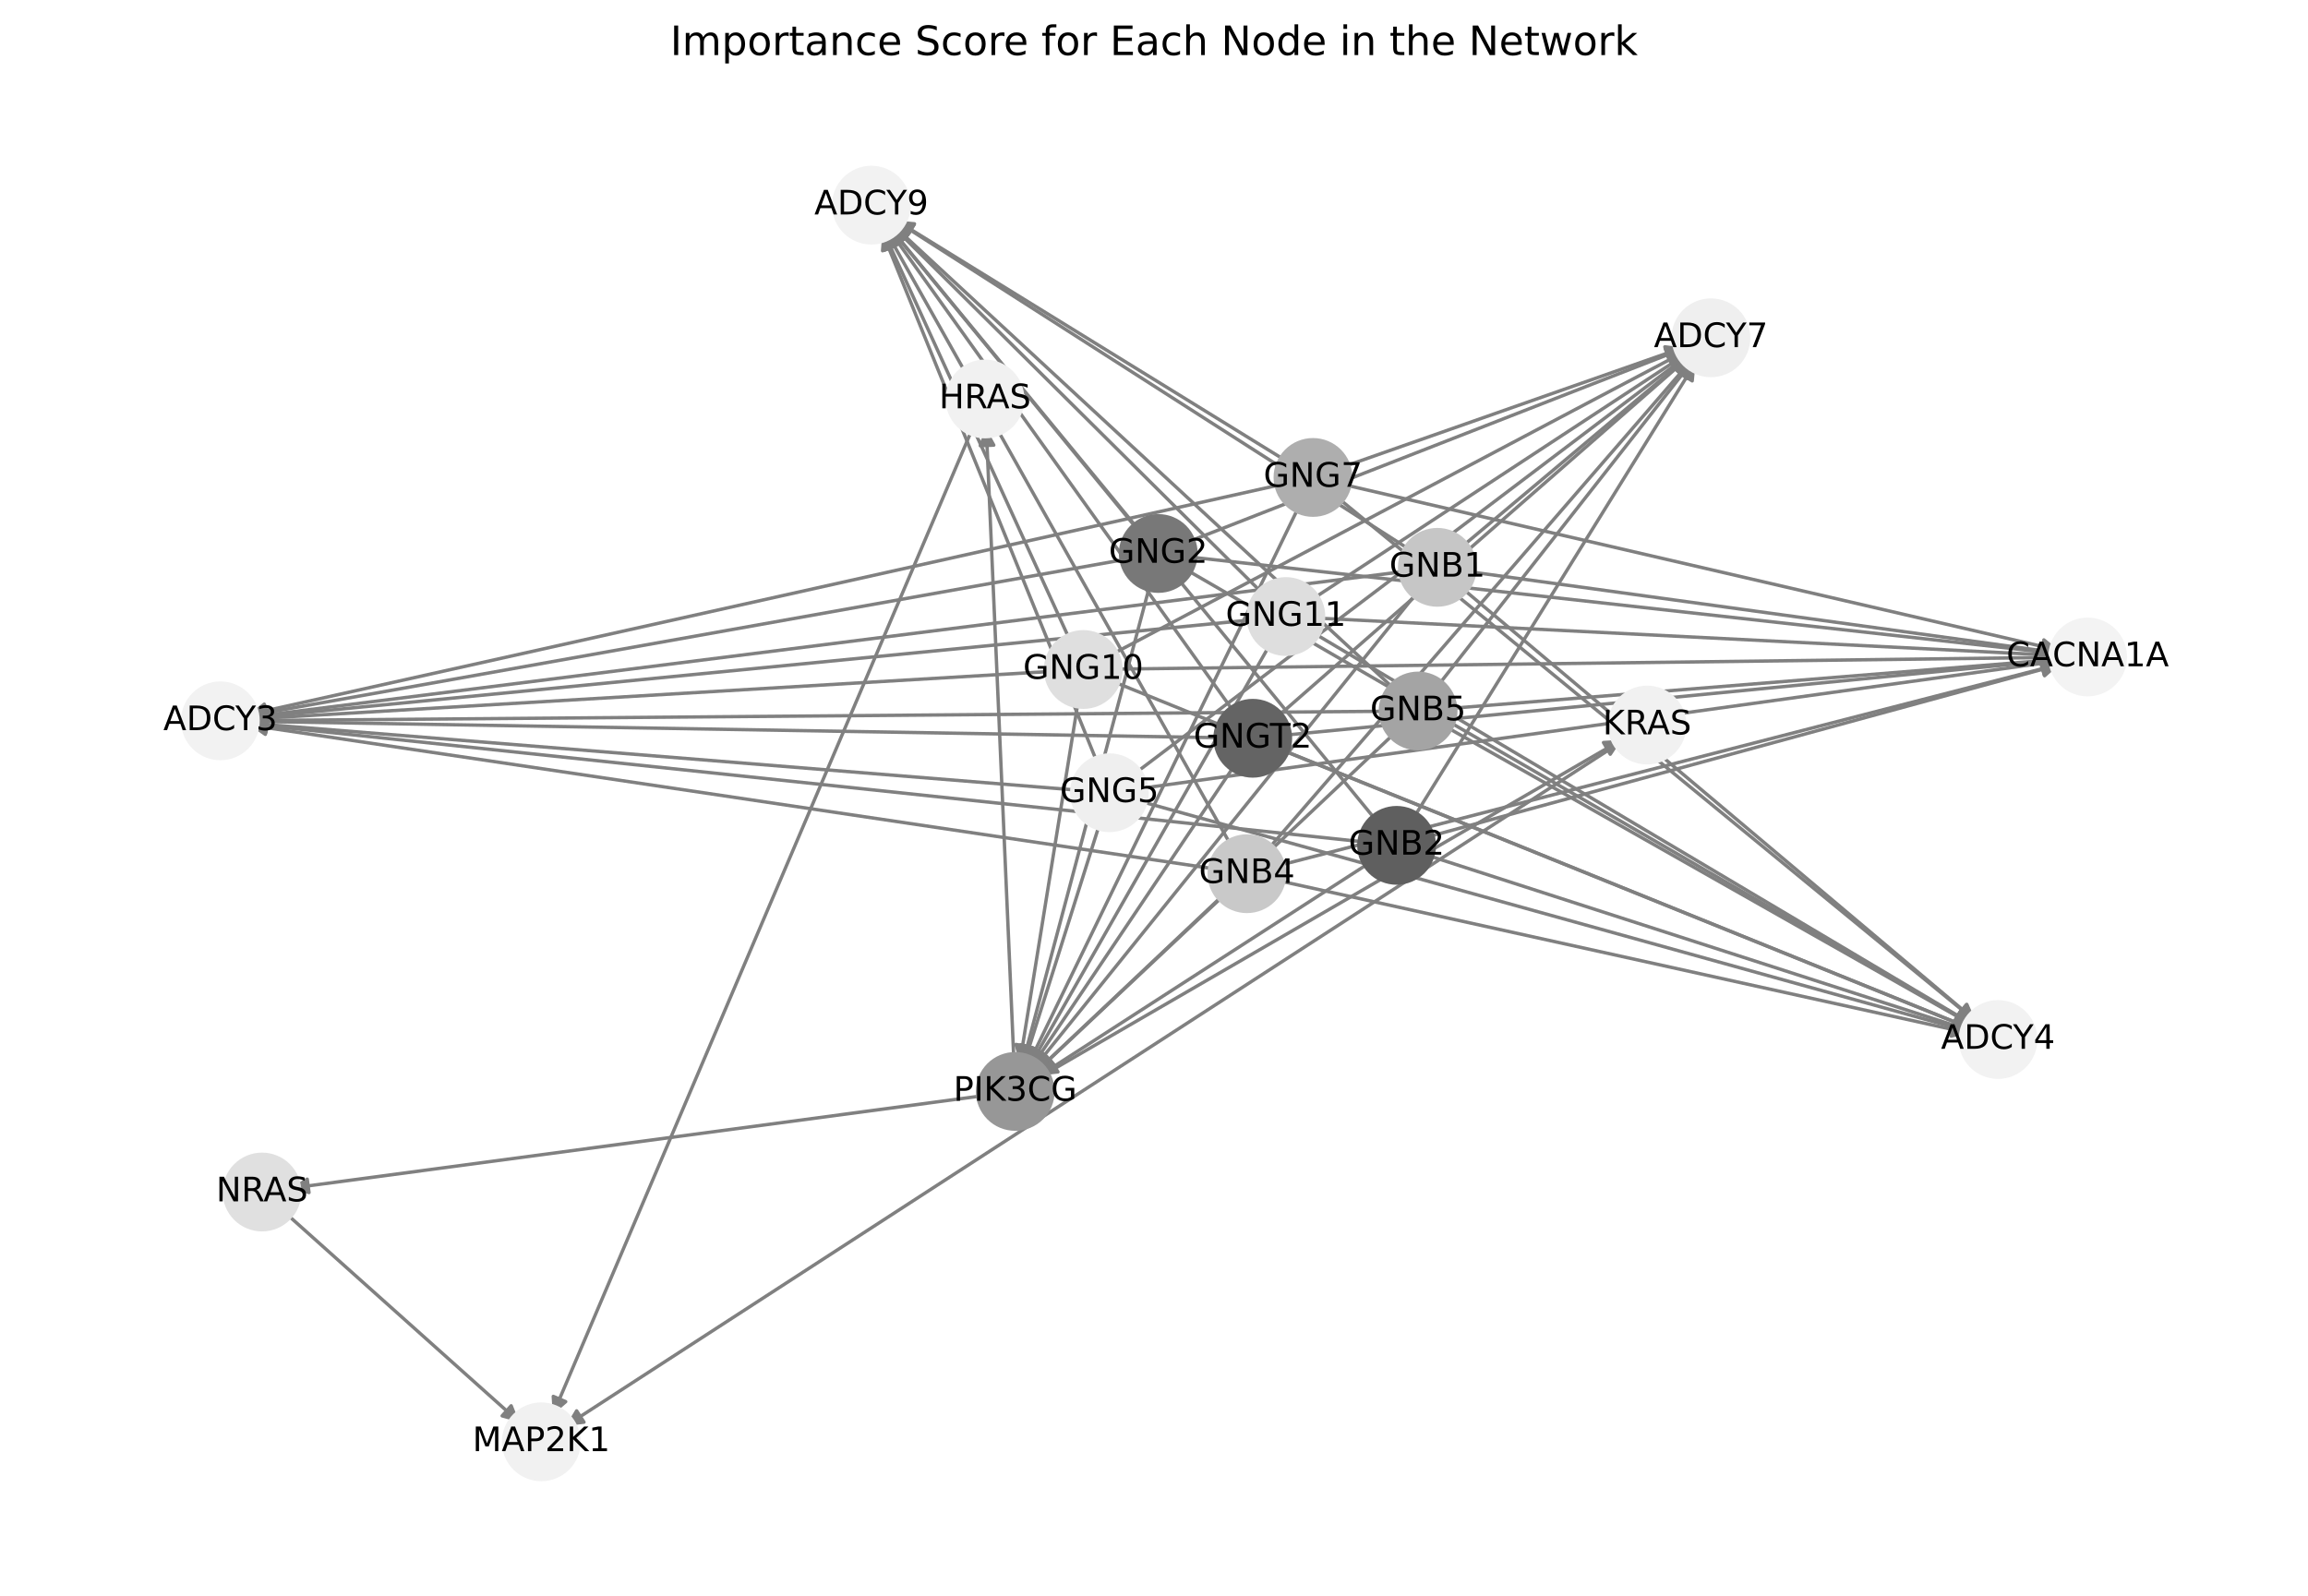 <?xml version="1.0" encoding="utf-8" standalone="no"?>
<!DOCTYPE svg PUBLIC "-//W3C//DTD SVG 1.1//EN"
  "http://www.w3.org/Graphics/SVG/1.1/DTD/svg11.dtd">
<!-- Created with matplotlib (https://matplotlib.org/) -->
<svg height="473.038pt" version="1.1" viewBox="0 0 684 473.038" width="684pt" xmlns="http://www.w3.org/2000/svg" xmlns:xlink="http://www.w3.org/1999/xlink">
 <defs>
  <style type="text/css">*{stroke-linecap:butt;stroke-linejoin:round;}</style>
 </defs>
 <g id="figure_1">
  <g id="patch_1">
   <path d="M 0 473.038 
L 684 473.038 
L 684 0 
L 0 0 
z
" style="fill:#ffffff;"/>
  </g>
  <g id="axes_1">
   <g id="patch_2">
    <path clip-path="url(#p0d38c67cdf)" d="M 417.374 169.24 
Q 245.637 190.905 75.008 212.43 
" style="fill:none;stroke:#808080;stroke-linecap:round;"/>
    <path clip-path="url(#p0d38c67cdf)" d="M 79.227 213.913 
L 75.008 212.43 
L 78.726 209.945 
L 79.227 213.913 
z
" style="fill:#808080;stroke:#808080;stroke-linecap:round;"/>
   </g>
   <g id="patch_3">
    <path clip-path="url(#p0d38c67cdf)" d="M 432.593 173.736 
Q 509.051 238.134 584.653 301.812 
" style="fill:none;stroke:#808080;stroke-linecap:round;"/>
    <path clip-path="url(#p0d38c67cdf)" d="M 582.882 297.706 
L 584.653 301.812 
L 580.305 300.765 
L 582.882 297.706 
z
" style="fill:#808080;stroke:#808080;stroke-linecap:round;"/>
   </g>
   <g id="patch_4">
    <path clip-path="url(#p0d38c67cdf)" d="M 432.602 162.59 
Q 466.512 134.139 499.565 106.407 
" style="fill:none;stroke:#808080;stroke-linecap:round;"/>
    <path clip-path="url(#p0d38c67cdf)" d="M 495.216 107.446 
L 499.565 106.407 
L 497.787 110.51 
L 495.216 107.446 
z
" style="fill:#808080;stroke:#808080;stroke-linecap:round;"/>
   </g>
   <g id="patch_5">
    <path clip-path="url(#p0d38c67cdf)" d="M 418.671 163.486 
Q 342.104 114.479 266.478 66.076 
" style="fill:none;stroke:#808080;stroke-linecap:round;"/>
    <path clip-path="url(#p0d38c67cdf)" d="M 268.768 69.916 
L 266.478 66.076 
L 270.925 66.547 
L 268.768 69.916 
z
" style="fill:#808080;stroke:#808080;stroke-linecap:round;"/>
   </g>
   <g id="patch_6">
    <path clip-path="url(#p0d38c67cdf)" d="M 434.546 169.338 
Q 522.331 181.441 609.008 193.392 
" style="fill:none;stroke:#808080;stroke-linecap:round;"/>
    <path clip-path="url(#p0d38c67cdf)" d="M 605.319 190.864 
L 609.008 193.392 
L 604.772 194.827 
L 605.319 190.864 
z
" style="fill:#808080;stroke:#808080;stroke-linecap:round;"/>
   </g>
   <g id="patch_7">
    <path clip-path="url(#p0d38c67cdf)" d="M 420.537 174.899 
Q 363.422 245.826 307.007 315.881 
" style="fill:none;stroke:#808080;stroke-linecap:round;"/>
    <path clip-path="url(#p0d38c67cdf)" d="M 311.074 314.02 
L 307.007 315.881 
L 307.958 311.512 
L 311.074 314.02 
z
" style="fill:#808080;stroke:#808080;stroke-linecap:round;"/>
   </g>
   <g id="patch_8">
    <path clip-path="url(#p0d38c67cdf)" d="M 405.283 249.651 
Q 239.602 232.108 75.032 214.683 
" style="fill:none;stroke:#808080;stroke-linecap:round;"/>
    <path clip-path="url(#p0d38c67cdf)" d="M 78.799 217.093 
L 75.032 214.683 
L 79.22 213.116 
L 78.799 217.093 
z
" style="fill:#808080;stroke:#808080;stroke-linecap:round;"/>
   </g>
   <g id="patch_9">
    <path clip-path="url(#p0d38c67cdf)" d="M 422.141 253.225 
Q 503.016 279.338 582.827 305.108 
" style="fill:none;stroke:#808080;stroke-linecap:round;"/>
    <path clip-path="url(#p0d38c67cdf)" d="M 579.635 301.975 
L 582.827 305.108 
L 578.406 305.782 
L 579.635 301.975 
z
" style="fill:#808080;stroke:#808080;stroke-linecap:round;"/>
   </g>
   <g id="patch_10">
    <path clip-path="url(#p0d38c67cdf)" d="M 418.456 243.201 
Q 460.475 175.345 501.906 108.438 
" style="fill:none;stroke:#808080;stroke-linecap:round;"/>
    <path clip-path="url(#p0d38c67cdf)" d="M 498.099 110.786 
L 501.906 108.438 
L 501.5 112.892 
L 498.099 110.786 
z
" style="fill:#808080;stroke:#808080;stroke-linecap:round;"/>
   </g>
   <g id="patch_11">
    <path clip-path="url(#p0d38c67cdf)" d="M 408.404 243.866 
Q 336.07 155.683 264.445 68.365 
" style="fill:none;stroke:#808080;stroke-linecap:round;"/>
    <path clip-path="url(#p0d38c67cdf)" d="M 265.435 72.726 
L 264.445 68.365 
L 268.528 70.19 
L 265.435 72.726 
z
" style="fill:#808080;stroke:#808080;stroke-linecap:round;"/>
   </g>
   <g id="patch_12">
    <path clip-path="url(#p0d38c67cdf)" d="M 422.251 248.286 
Q 516.295 222.645 609.262 197.299 
" style="fill:none;stroke:#808080;stroke-linecap:round;"/>
    <path clip-path="url(#p0d38c67cdf)" d="M 604.876 196.421 
L 609.262 197.299 
L 605.928 200.28 
L 604.876 196.421 
z
" style="fill:#808080;stroke:#808080;stroke-linecap:round;"/>
   </g>
   <g id="patch_13">
    <path clip-path="url(#p0d38c67cdf)" d="M 406.623 255.257 
Q 357.387 287.029 309.091 318.196 
" style="fill:none;stroke:#808080;stroke-linecap:round;"/>
    <path clip-path="url(#p0d38c67cdf)" d="M 313.536 317.707 
L 309.091 318.196 
L 311.367 314.346 
L 313.536 317.707 
z
" style="fill:#808080;stroke:#808080;stroke-linecap:round;"/>
   </g>
   <g id="patch_14">
    <path clip-path="url(#p0d38c67cdf)" d="M 360.97 257.689 
Q 217.422 236.309 74.979 215.094 
" style="fill:none;stroke:#808080;stroke-linecap:round;"/>
    <path clip-path="url(#p0d38c67cdf)" d="M 78.641 217.662 
L 74.979 215.094 
L 79.23 213.705 
L 78.641 217.662 
z
" style="fill:#808080;stroke:#808080;stroke-linecap:round;"/>
   </g>
   <g id="patch_15">
    <path clip-path="url(#p0d38c67cdf)" d="M 377.989 260.831 
Q 480.831 283.538 582.581 306.003 
" style="fill:none;stroke:#808080;stroke-linecap:round;"/>
    <path clip-path="url(#p0d38c67cdf)" d="M 579.106 303.188 
L 582.581 306.003 
L 578.243 307.094 
L 579.106 303.188 
z
" style="fill:#808080;stroke:#808080;stroke-linecap:round;"/>
   </g>
   <g id="patch_16">
    <path clip-path="url(#p0d38c67cdf)" d="M 375.202 252.418 
Q 438.295 179.544 500.655 107.515 
" style="fill:none;stroke:#808080;stroke-linecap:round;"/>
    <path clip-path="url(#p0d38c67cdf)" d="M 496.525 109.23 
L 500.655 107.515 
L 499.549 111.848 
L 496.525 109.23 
z
" style="fill:#808080;stroke:#808080;stroke-linecap:round;"/>
   </g>
   <g id="patch_17">
    <path clip-path="url(#p0d38c67cdf)" d="M 365.294 251.414 
Q 313.89 159.887 263.033 69.333 
" style="fill:none;stroke:#808080;stroke-linecap:round;"/>
    <path clip-path="url(#p0d38c67cdf)" d="M 263.248 73.8 
L 263.033 69.333 
L 266.736 71.842 
L 263.248 73.8 
z
" style="fill:#808080;stroke:#808080;stroke-linecap:round;"/>
   </g>
   <g id="patch_18">
    <path clip-path="url(#p0d38c67cdf)" d="M 377.918 256.803 
Q 494.112 226.846 609.224 197.169 
" style="fill:none;stroke:#808080;stroke-linecap:round;"/>
    <path clip-path="url(#p0d38c67cdf)" d="M 604.851 196.231 
L 609.224 197.169 
L 605.85 200.104 
L 604.851 196.231 
z
" style="fill:#808080;stroke:#808080;stroke-linecap:round;"/>
   </g>
   <g id="patch_19">
    <path clip-path="url(#p0d38c67cdf)" d="M 363.226 264.894 
Q 335.206 291.23 308 316.8 
" style="fill:none;stroke:#808080;stroke-linecap:round;"/>
    <path clip-path="url(#p0d38c67cdf)" d="M 312.285 315.518 
L 308 316.8 
L 309.545 312.603 
L 312.285 315.518 
z
" style="fill:#808080;stroke:#808080;stroke-linecap:round;"/>
   </g>
   <g id="patch_20">
    <path clip-path="url(#p0d38c67cdf)" d="M 411.609 210.811 
Q 242.787 212.197 75.082 213.573 
" style="fill:none;stroke:#808080;stroke-linecap:round;"/>
    <path clip-path="url(#p0d38c67cdf)" d="M 79.098 215.54 
L 75.082 213.573 
L 79.065 211.54 
L 79.098 215.54 
z
" style="fill:#808080;stroke:#808080;stroke-linecap:round;"/>
   </g>
   <g id="patch_21">
    <path clip-path="url(#p0d38c67cdf)" d="M 427.801 215.008 
Q 506.199 259.426 583.624 303.292 
" style="fill:none;stroke:#808080;stroke-linecap:round;"/>
    <path clip-path="url(#p0d38c67cdf)" d="M 581.13 299.58 
L 583.624 303.292 
L 579.158 303.06 
L 581.13 299.58 
z
" style="fill:#808080;stroke:#808080;stroke-linecap:round;"/>
   </g>
   <g id="patch_22">
    <path clip-path="url(#p0d38c67cdf)" d="M 425.614 203.924 
Q 463.661 155.431 501.018 107.817 
" style="fill:none;stroke:#808080;stroke-linecap:round;"/>
    <path clip-path="url(#p0d38c67cdf)" d="M 496.975 109.73 
L 501.018 107.817 
L 500.122 112.199 
L 496.975 109.73 
z
" style="fill:#808080;stroke:#808080;stroke-linecap:round;"/>
   </g>
   <g id="patch_23">
    <path clip-path="url(#p0d38c67cdf)" d="M 413.911 204.858 
Q 339.254 135.771 265.418 67.445 
" style="fill:none;stroke:#808080;stroke-linecap:round;"/>
    <path clip-path="url(#p0d38c67cdf)" d="M 266.995 71.629 
L 265.418 67.445 
L 269.712 68.693 
L 266.995 71.629 
z
" style="fill:#808080;stroke:#808080;stroke-linecap:round;"/>
   </g>
   <g id="patch_24">
    <path clip-path="url(#p0d38c67cdf)" d="M 428.899 210.043 
Q 519.48 202.733 608.947 195.514 
" style="fill:none;stroke:#808080;stroke-linecap:round;"/>
    <path clip-path="url(#p0d38c67cdf)" d="M 604.799 193.842 
L 608.947 195.514 
L 605.121 197.829 
L 604.799 193.842 
z
" style="fill:#808080;stroke:#808080;stroke-linecap:round;"/>
   </g>
   <g id="patch_25">
    <path clip-path="url(#p0d38c67cdf)" d="M 413.969 216.688 
Q 360.571 267.118 307.985 316.781 
" style="fill:none;stroke:#808080;stroke-linecap:round;"/>
    <path clip-path="url(#p0d38c67cdf)" d="M 312.267 315.489 
L 307.985 316.781 
L 309.52 312.581 
L 312.267 315.489 
z
" style="fill:#808080;stroke:#808080;stroke-linecap:round;"/>
   </g>
   <g id="patch_26">
    <path clip-path="url(#p0d38c67cdf)" d="M 334.733 165.575 
Q 204.281 188.854 74.929 211.936 
" style="fill:none;stroke:#808080;stroke-linecap:round;"/>
    <path clip-path="url(#p0d38c67cdf)" d="M 79.218 213.203 
L 74.929 211.936 
L 78.515 209.265 
L 79.218 213.203 
z
" style="fill:#808080;stroke:#808080;stroke-linecap:round;"/>
   </g>
   <g id="patch_27">
    <path clip-path="url(#p0d38c67cdf)" d="M 350.755 168.39 
Q 467.696 236.081 583.669 303.213 
" style="fill:none;stroke:#808080;stroke-linecap:round;"/>
    <path clip-path="url(#p0d38c67cdf)" d="M 581.209 299.478 
L 583.669 303.213 
L 579.205 302.94 
L 581.209 299.478 
z
" style="fill:#808080;stroke:#808080;stroke-linecap:round;"/>
   </g>
   <g id="patch_28">
    <path clip-path="url(#p0d38c67cdf)" d="M 351.328 160.905 
Q 425.157 132.089 497.945 103.679 
" style="fill:none;stroke:#808080;stroke-linecap:round;"/>
    <path clip-path="url(#p0d38c67cdf)" d="M 493.492 103.27 
L 497.945 103.679 
L 494.946 106.996 
L 493.492 103.27 
z
" style="fill:#808080;stroke:#808080;stroke-linecap:round;"/>
   </g>
   <g id="patch_29">
    <path clip-path="url(#p0d38c67cdf)" d="M 337.76 157.37 
Q 300.755 112.431 264.46 68.355 
" style="fill:none;stroke:#808080;stroke-linecap:round;"/>
    <path clip-path="url(#p0d38c67cdf)" d="M 265.459 72.714 
L 264.46 68.355 
L 268.547 70.172 
L 265.459 72.714 
z
" style="fill:#808080;stroke:#808080;stroke-linecap:round;"/>
   </g>
   <g id="patch_30">
    <path clip-path="url(#p0d38c67cdf)" d="M 351.866 165.011 
Q 480.978 179.39 608.98 193.645 
" style="fill:none;stroke:#808080;stroke-linecap:round;"/>
    <path clip-path="url(#p0d38c67cdf)" d="M 605.226 191.215 
L 608.98 193.645 
L 604.783 195.19 
L 605.226 191.215 
z
" style="fill:#808080;stroke:#808080;stroke-linecap:round;"/>
   </g>
   <g id="patch_31">
    <path clip-path="url(#p0d38c67cdf)" d="M 341.037 172.424 
Q 322.068 243.777 303.386 314.05 
" style="fill:none;stroke:#808080;stroke-linecap:round;"/>
    <path clip-path="url(#p0d38c67cdf)" d="M 306.346 310.698 
L 303.386 314.05 
L 302.481 309.67 
L 306.346 310.698 
z
" style="fill:#808080;stroke:#808080;stroke-linecap:round;"/>
   </g>
   <g id="patch_32">
    <path clip-path="url(#p0d38c67cdf)" d="M 320.159 234.27 
Q 197.047 224.311 75.049 214.442 
" style="fill:none;stroke:#808080;stroke-linecap:round;"/>
    <path clip-path="url(#p0d38c67cdf)" d="M 78.875 216.758 
L 75.049 214.442 
L 79.198 212.771 
L 78.875 216.758 
z
" style="fill:#808080;stroke:#808080;stroke-linecap:round;"/>
   </g>
   <g id="patch_33">
    <path clip-path="url(#p0d38c67cdf)" d="M 337.136 237.286 
Q 460.461 271.54 582.709 305.495 
" style="fill:none;stroke:#808080;stroke-linecap:round;"/>
    <path clip-path="url(#p0d38c67cdf)" d="M 579.39 302.497 
L 582.709 305.495 
L 578.319 306.351 
L 579.39 302.497 
z
" style="fill:#808080;stroke:#808080;stroke-linecap:round;"/>
   </g>
   <g id="patch_34">
    <path clip-path="url(#p0d38c67cdf)" d="M 335.697 229.744 
Q 417.923 167.546 499.257 106.022 
" style="fill:none;stroke:#808080;stroke-linecap:round;"/>
    <path clip-path="url(#p0d38c67cdf)" d="M 494.86 106.84 
L 499.257 106.022 
L 497.273 110.03 
L 494.86 106.84 
z
" style="fill:#808080;stroke:#808080;stroke-linecap:round;"/>
   </g>
   <g id="patch_35">
    <path clip-path="url(#p0d38c67cdf)" d="M 325.538 226.94 
Q 293.517 147.887 261.915 69.87 
" style="fill:none;stroke:#808080;stroke-linecap:round;"/>
    <path clip-path="url(#p0d38c67cdf)" d="M 261.563 74.328 
L 261.915 69.87 
L 265.271 72.827 
L 261.563 74.328 
z
" style="fill:#808080;stroke:#808080;stroke-linecap:round;"/>
   </g>
   <g id="patch_36">
    <path clip-path="url(#p0d38c67cdf)" d="M 337.368 233.778 
Q 473.74 214.848 609.006 196.072 
" style="fill:none;stroke:#808080;stroke-linecap:round;"/>
    <path clip-path="url(#p0d38c67cdf)" d="M 604.769 194.641 
L 609.006 196.072 
L 605.319 198.603 
L 604.769 194.641 
z
" style="fill:#808080;stroke:#808080;stroke-linecap:round;"/>
   </g>
   <g id="patch_37">
    <path clip-path="url(#p0d38c67cdf)" d="M 326.186 243.227 
Q 314.832 279.234 303.814 314.174 
" style="fill:none;stroke:#808080;stroke-linecap:round;"/>
    <path clip-path="url(#p0d38c67cdf)" d="M 306.924 310.96 
L 303.814 314.174 
L 303.11 309.757 
L 306.924 310.96 
z
" style="fill:#808080;stroke:#808080;stroke-linecap:round;"/>
   </g>
   <g id="patch_38">
    <path clip-path="url(#p0d38c67cdf)" d="M 380.666 143.398 
Q 227.213 177.584 74.852 211.527 
" style="fill:none;stroke:#808080;stroke-linecap:round;"/>
    <path clip-path="url(#p0d38c67cdf)" d="M 79.191 212.609 
L 74.852 211.527 
L 78.321 208.705 
L 79.191 212.609 
z
" style="fill:#808080;stroke:#808080;stroke-linecap:round;"/>
   </g>
   <g id="patch_39">
    <path clip-path="url(#p0d38c67cdf)" d="M 395.812 147.008 
Q 490.624 224.813 584.573 301.908 
" style="fill:none;stroke:#808080;stroke-linecap:round;"/>
    <path clip-path="url(#p0d38c67cdf)" d="M 582.749 297.825 
L 584.573 301.908 
L 580.212 300.917 
L 582.749 297.825 
z
" style="fill:#808080;stroke:#808080;stroke-linecap:round;"/>
   </g>
   <g id="patch_40">
    <path clip-path="url(#p0d38c67cdf)" d="M 397.291 138.646 
Q 448.088 120.819 497.829 103.361 
" style="fill:none;stroke:#808080;stroke-linecap:round;"/>
    <path clip-path="url(#p0d38c67cdf)" d="M 493.393 102.799 
L 497.829 103.361 
L 494.717 106.573 
L 493.393 102.799 
z
" style="fill:#808080;stroke:#808080;stroke-linecap:round;"/>
   </g>
   <g id="patch_41">
    <path clip-path="url(#p0d38c67cdf)" d="M 381.749 136.97 
Q 323.68 101.16 266.564 65.936 
" style="fill:none;stroke:#808080;stroke-linecap:round;"/>
    <path clip-path="url(#p0d38c67cdf)" d="M 268.918 69.738 
L 266.564 65.936 
L 271.018 66.334 
L 268.918 69.738 
z
" style="fill:#808080;stroke:#808080;stroke-linecap:round;"/>
   </g>
   <g id="patch_42">
    <path clip-path="url(#p0d38c67cdf)" d="M 397.556 143.471 
Q 503.906 168.121 609.166 192.519 
" style="fill:none;stroke:#808080;stroke-linecap:round;"/>
    <path clip-path="url(#p0d38c67cdf)" d="M 605.721 189.667 
L 609.166 192.519 
L 604.818 193.564 
L 605.721 189.667 
z
" style="fill:#808080;stroke:#808080;stroke-linecap:round;"/>
   </g>
   <g id="patch_43">
    <path clip-path="url(#p0d38c67cdf)" d="M 385.338 149.309 
Q 344.995 232.508 305.139 314.702 
" style="fill:none;stroke:#808080;stroke-linecap:round;"/>
    <path clip-path="url(#p0d38c67cdf)" d="M 308.684 311.975 
L 305.139 314.702 
L 305.085 310.23 
L 308.684 311.975 
z
" style="fill:#808080;stroke:#808080;stroke-linecap:round;"/>
   </g>
   <g id="patch_44">
    <path clip-path="url(#p0d38c67cdf)" d="M 312.399 198.956 
Q 193.175 206.048 75.067 213.073 
" style="fill:none;stroke:#808080;stroke-linecap:round;"/>
    <path clip-path="url(#p0d38c67cdf)" d="M 79.179 214.832 
L 75.067 213.073 
L 78.941 210.839 
L 79.179 214.832 
z
" style="fill:#808080;stroke:#808080;stroke-linecap:round;"/>
   </g>
   <g id="patch_45">
    <path clip-path="url(#p0d38c67cdf)" d="M 329.072 201.69 
Q 456.586 253.276 583.064 304.443 
" style="fill:none;stroke:#808080;stroke-linecap:round;"/>
    <path clip-path="url(#p0d38c67cdf)" d="M 580.106 301.089 
L 583.064 304.443 
L 578.606 304.797 
L 580.106 301.089 
z
" style="fill:#808080;stroke:#808080;stroke-linecap:round;"/>
   </g>
   <g id="patch_46">
    <path clip-path="url(#p0d38c67cdf)" d="M 328.698 194.396 
Q 414.048 149.283 498.41 104.693 
" style="fill:none;stroke:#808080;stroke-linecap:round;"/>
    <path clip-path="url(#p0d38c67cdf)" d="M 493.939 104.794 
L 498.41 104.693 
L 495.808 108.33 
L 493.939 104.794 
z
" style="fill:#808080;stroke:#808080;stroke-linecap:round;"/>
   </g>
   <g id="patch_47">
    <path clip-path="url(#p0d38c67cdf)" d="M 317.449 190.566 
Q 289.643 129.624 262.301 69.699 
" style="fill:none;stroke:#808080;stroke-linecap:round;"/>
    <path clip-path="url(#p0d38c67cdf)" d="M 262.142 74.168 
L 262.301 69.699 
L 265.781 72.508 
L 262.142 74.168 
z
" style="fill:#808080;stroke:#808080;stroke-linecap:round;"/>
   </g>
   <g id="patch_48">
    <path clip-path="url(#p0d38c67cdf)" d="M 329.704 198.334 
Q 469.871 196.584 608.92 194.849 
" style="fill:none;stroke:#808080;stroke-linecap:round;"/>
    <path clip-path="url(#p0d38c67cdf)" d="M 604.895 192.899 
L 608.92 194.849 
L 604.945 196.899 
L 604.895 192.899 
z
" style="fill:#808080;stroke:#808080;stroke-linecap:round;"/>
   </g>
   <g id="patch_49">
    <path clip-path="url(#p0d38c67cdf)" d="M 319.664 206.995 
Q 310.958 260.971 302.431 313.843 
" style="fill:none;stroke:#808080;stroke-linecap:round;"/>
    <path clip-path="url(#p0d38c67cdf)" d="M 305.042 310.213 
L 302.431 313.843 
L 301.093 309.576 
L 305.042 310.213 
z
" style="fill:#808080;stroke:#808080;stroke-linecap:round;"/>
   </g>
   <g id="patch_50">
    <path clip-path="url(#p0d38c67cdf)" d="M 372.46 183.584 
Q 223.192 198.197 75.038 212.701 
" style="fill:none;stroke:#808080;stroke-linecap:round;"/>
    <path clip-path="url(#p0d38c67cdf)" d="M 79.213 214.302 
L 75.038 212.701 
L 78.824 210.321 
L 79.213 214.302 
z
" style="fill:#808080;stroke:#808080;stroke-linecap:round;"/>
   </g>
   <g id="patch_51">
    <path clip-path="url(#p0d38c67cdf)" d="M 388.528 187.165 
Q 486.607 245.427 583.724 303.117 
" style="fill:none;stroke:#808080;stroke-linecap:round;"/>
    <path clip-path="url(#p0d38c67cdf)" d="M 581.306 299.355 
L 583.724 303.117 
L 579.264 302.794 
L 581.306 299.355 
z
" style="fill:#808080;stroke:#808080;stroke-linecap:round;"/>
   </g>
   <g id="patch_52">
    <path clip-path="url(#p0d38c67cdf)" d="M 388.319 177.993 
Q 444.065 141.434 498.876 105.487 
" style="fill:none;stroke:#808080;stroke-linecap:round;"/>
    <path clip-path="url(#p0d38c67cdf)" d="M 494.434 106.009 
L 498.876 105.487 
L 496.628 109.353 
L 494.434 106.009 
z
" style="fill:#808080;stroke:#808080;stroke-linecap:round;"/>
   </g>
   <g id="patch_53">
    <path clip-path="url(#p0d38c67cdf)" d="M 374.934 176.64 
Q 319.661 121.772 265.182 67.693 
" style="fill:none;stroke:#808080;stroke-linecap:round;"/>
    <path clip-path="url(#p0d38c67cdf)" d="M 266.611 71.93 
L 265.182 67.693 
L 269.429 69.091 
L 266.611 71.93 
z
" style="fill:#808080;stroke:#808080;stroke-linecap:round;"/>
   </g>
   <g id="patch_54">
    <path clip-path="url(#p0d38c67cdf)" d="M 389.727 183.177 
Q 499.887 188.734 608.931 194.235 
" style="fill:none;stroke:#808080;stroke-linecap:round;"/>
    <path clip-path="url(#p0d38c67cdf)" d="M 605.036 192.036 
L 608.931 194.235 
L 604.835 196.03 
L 605.036 192.036 
z
" style="fill:#808080;stroke:#808080;stroke-linecap:round;"/>
   </g>
   <g id="patch_55">
    <path clip-path="url(#p0d38c67cdf)" d="M 376.794 190.262 
Q 340.978 253.117 305.716 315 
" style="fill:none;stroke:#808080;stroke-linecap:round;"/>
    <path clip-path="url(#p0d38c67cdf)" d="M 309.434 312.515 
L 305.716 315 
L 305.959 310.535 
L 309.434 312.515 
z
" style="fill:#808080;stroke:#808080;stroke-linecap:round;"/>
   </g>
   <g id="patch_56">
    <path clip-path="url(#p0d38c67cdf)" d="M 362.605 218.677 
Q 218.285 216.238 75.084 213.819 
" style="fill:none;stroke:#808080;stroke-linecap:round;"/>
    <path clip-path="url(#p0d38c67cdf)" d="M 79.049 215.886 
L 75.084 213.819 
L 79.117 211.887 
L 79.049 215.886 
z
" style="fill:#808080;stroke:#808080;stroke-linecap:round;"/>
   </g>
   <g id="patch_57">
    <path clip-path="url(#p0d38c67cdf)" d="M 379.296 222.07 
Q 481.699 263.468 583.064 304.446 
" style="fill:none;stroke:#808080;stroke-linecap:round;"/>
    <path clip-path="url(#p0d38c67cdf)" d="M 580.105 301.093 
L 583.064 304.446 
L 578.606 304.801 
L 580.105 301.093 
z
" style="fill:#808080;stroke:#808080;stroke-linecap:round;"/>
   </g>
   <g id="patch_58">
    <path clip-path="url(#p0d38c67cdf)" d="M 377.786 213.123 
Q 439.16 159.473 499.693 106.558 
" style="fill:none;stroke:#808080;stroke-linecap:round;"/>
    <path clip-path="url(#p0d38c67cdf)" d="M 495.365 107.685 
L 499.693 106.558 
L 497.998 110.697 
L 495.365 107.685 
z
" style="fill:#808080;stroke:#808080;stroke-linecap:round;"/>
   </g>
   <g id="patch_59">
    <path clip-path="url(#p0d38c67cdf)" d="M 366.228 211.78 
Q 314.754 139.814 263.931 68.757 
" style="fill:none;stroke:#808080;stroke-linecap:round;"/>
    <path clip-path="url(#p0d38c67cdf)" d="M 264.631 73.174 
L 263.931 68.757 
L 267.885 70.847 
L 264.631 73.174 
z
" style="fill:#808080;stroke:#808080;stroke-linecap:round;"/>
   </g>
   <g id="patch_60">
    <path clip-path="url(#p0d38c67cdf)" d="M 379.885 217.984 
Q 494.98 206.775 608.964 195.675 
" style="fill:none;stroke:#808080;stroke-linecap:round;"/>
    <path clip-path="url(#p0d38c67cdf)" d="M 604.788 194.072 
L 608.964 195.675 
L 605.176 198.053 
L 604.788 194.072 
z
" style="fill:#808080;stroke:#808080;stroke-linecap:round;"/>
   </g>
   <g id="patch_61">
    <path clip-path="url(#p0d38c67cdf)" d="M 366.434 226.008 
Q 336.07 271.16 306.33 315.385 
" style="fill:none;stroke:#808080;stroke-linecap:round;"/>
    <path clip-path="url(#p0d38c67cdf)" d="M 310.221 313.182 
L 306.33 315.385 
L 306.902 310.95 
L 310.221 313.182 
z
" style="fill:#808080;stroke:#808080;stroke-linecap:round;"/>
   </g>
   <g id="patch_62">
    <path clip-path="url(#p0d38c67cdf)" d="M 300.496 314.845 
Q 296.397 220.878 292.346 128.029 
" style="fill:none;stroke:#808080;stroke-linecap:round;"/>
    <path clip-path="url(#p0d38c67cdf)" d="M 290.523 132.112 
L 292.346 128.029 
L 294.519 131.938 
L 290.523 132.112 
z
" style="fill:#808080;stroke:#808080;stroke-linecap:round;"/>
   </g>
   <g id="patch_63">
    <path clip-path="url(#p0d38c67cdf)" d="M 308.363 319.155 
Q 394.502 269.202 479.674 219.81 
" style="fill:none;stroke:#808080;stroke-linecap:round;"/>
    <path clip-path="url(#p0d38c67cdf)" d="M 475.21 220.087 
L 479.674 219.81 
L 477.217 223.547 
L 475.21 220.087 
z
" style="fill:#808080;stroke:#808080;stroke-linecap:round;"/>
   </g>
   <g id="patch_64">
    <path clip-path="url(#p0d38c67cdf)" d="M 292.287 324.645 
Q 189.264 338.406 87.349 352.019 
" style="fill:none;stroke:#808080;stroke-linecap:round;"/>
    <path clip-path="url(#p0d38c67cdf)" d="M 91.579 353.472 
L 87.349 352.019 
L 91.049 349.507 
L 91.579 353.472 
z
" style="fill:#808080;stroke:#808080;stroke-linecap:round;"/>
   </g>
   <g id="patch_65">
    <path clip-path="url(#p0d38c67cdf)" d="M 288.53 126.226 
Q 226.17 272.802 164.248 418.35 
" style="fill:none;stroke:#808080;stroke-linecap:round;"/>
    <path clip-path="url(#p0d38c67cdf)" d="M 167.654 415.452 
L 164.248 418.35 
L 163.973 413.886 
L 167.654 415.452 
z
" style="fill:#808080;stroke:#808080;stroke-linecap:round;"/>
   </g>
   <g id="patch_66">
    <path clip-path="url(#p0d38c67cdf)" d="M 480.864 219.617 
Q 324.275 321.128 168.625 422.031 
" style="fill:none;stroke:#808080;stroke-linecap:round;"/>
    <path clip-path="url(#p0d38c67cdf)" d="M 173.069 421.533 
L 168.625 422.031 
L 170.893 418.177 
L 173.069 421.533 
z
" style="fill:#808080;stroke:#808080;stroke-linecap:round;"/>
   </g>
   <g id="patch_67">
    <path clip-path="url(#p0d38c67cdf)" d="M 84.11 359.087 
Q 119.038 390.333 153.132 420.833 
" style="fill:none;stroke:#808080;stroke-linecap:round;"/>
    <path clip-path="url(#p0d38c67cdf)" d="M 151.484 416.675 
L 153.132 420.833 
L 148.817 419.656 
L 151.484 416.675 
z
" style="fill:#808080;stroke:#808080;stroke-linecap:round;"/>
   </g>
   <g id="PathCollection_1">
    <defs>
     <path d="M 0 11.18 
C 2.965 11.18 5.809 10.002 7.906 7.906 
C 10.002 5.809 11.18 2.965 11.18 -0 
C 11.18 -2.965 10.002 -5.809 7.906 -7.906 
C 5.809 -10.002 2.965 -11.18 0 -11.18 
C -2.965 -11.18 -5.809 -10.002 -7.906 -7.906 
C -10.002 -5.809 -11.18 -2.965 -11.18 0 
C -11.18 2.965 -10.002 5.809 -7.906 7.906 
C -5.809 10.002 -2.965 11.18 0 11.18 
z
" id="C0_0_dc6abcb532"/>
    </defs>
    <g clip-path="url(#p0d38c67cdf)">
     <use style="fill:#f1f1f1;stroke:#f1f1f1;" x="160.418" xlink:href="#C0_0_dc6abcb532" y="427.351"/>
    </g>
    <g clip-path="url(#p0d38c67cdf)">
     <use style="fill:#f2f2f2;stroke:#f2f2f2;" x="65.306" xlink:href="#C0_0_dc6abcb532" y="213.654"/>
    </g>
    <g clip-path="url(#p0d38c67cdf)">
     <use style="fill:#f2f2f2;stroke:#f2f2f2;" x="592.132" xlink:href="#C0_0_dc6abcb532" y="308.112"/>
    </g>
    <g clip-path="url(#p0d38c67cdf)">
     <use style="fill:#efefef;stroke:#efefef;" x="507.054" xlink:href="#C0_0_dc6abcb532" y="100.124"/>
    </g>
    <g clip-path="url(#p0d38c67cdf)">
     <use style="fill:#f2f2f2;stroke:#f2f2f2;" x="258.243" xlink:href="#C0_0_dc6abcb532" y="60.805"/>
    </g>
    <g clip-path="url(#p0d38c67cdf)">
     <use style="fill:#f3f3f3;stroke:#f3f3f3;" x="618.694" xlink:href="#C0_0_dc6abcb532" y="194.727"/>
    </g>
    <g clip-path="url(#p0d38c67cdf)">
     <use style="fill:#c6c6c6;stroke:#c6c6c6;" x="425.968" xlink:href="#C0_0_dc6abcb532" y="168.156"/>
    </g>
    <g clip-path="url(#p0d38c67cdf)">
     <use style="fill:#5f5f5f;stroke:#5f5f5f;" x="413.898" xlink:href="#C0_0_dc6abcb532" y="250.563"/>
    </g>
    <g clip-path="url(#p0d38c67cdf)">
     <use style="fill:#c9c9c9;stroke:#c9c9c9;" x="369.535" xlink:href="#C0_0_dc6abcb532" y="258.964"/>
    </g>
    <g clip-path="url(#p0d38c67cdf)">
     <use style="fill:#a4a4a4;stroke:#a4a4a4;" x="420.267" xlink:href="#C0_0_dc6abcb532" y="210.74"/>
    </g>
    <g clip-path="url(#p0d38c67cdf)">
     <use style="fill:#787878;stroke:#787878;" x="343.263" xlink:href="#C0_0_dc6abcb532" y="164.053"/>
    </g>
    <g clip-path="url(#p0d38c67cdf)">
     <use style="fill:#efefef;stroke:#efefef;" x="328.79" xlink:href="#C0_0_dc6abcb532" y="234.968"/>
    </g>
    <g clip-path="url(#p0d38c67cdf)">
     <use style="fill:#aeaeae;stroke:#aeaeae;" x="389.117" xlink:href="#C0_0_dc6abcb532" y="141.515"/>
    </g>
    <g clip-path="url(#p0d38c67cdf)">
     <use style="fill:#dfdfdf;stroke:#dfdfdf;" x="321.043" xlink:href="#C0_0_dc6abcb532" y="198.442"/>
    </g>
    <g clip-path="url(#p0d38c67cdf)">
     <use style="fill:#dedede;stroke:#dedede;" x="381.08" xlink:href="#C0_0_dc6abcb532" y="182.741"/>
    </g>
    <g clip-path="url(#p0d38c67cdf)">
     <use style="fill:#646464;stroke:#646464;" x="371.265" xlink:href="#C0_0_dc6abcb532" y="218.823"/>
    </g>
    <g clip-path="url(#p0d38c67cdf)">
     <use style="fill:#979797;stroke:#979797;" x="300.874" xlink:href="#C0_0_dc6abcb532" y="323.498"/>
    </g>
    <g clip-path="url(#p0d38c67cdf)">
     <use style="fill:#f1f1f1;stroke:#f1f1f1;" x="291.92" xlink:href="#C0_0_dc6abcb532" y="118.257"/>
    </g>
    <g clip-path="url(#p0d38c67cdf)">
     <use style="fill:#f1f1f1;stroke:#f1f1f1;" x="488.132" xlink:href="#C0_0_dc6abcb532" y="214.905"/>
    </g>
    <g clip-path="url(#p0d38c67cdf)">
     <use style="fill:#e0e0e0;stroke:#e0e0e0;" x="77.657" xlink:href="#C0_0_dc6abcb532" y="353.314"/>
    </g>
   </g>
   <g id="text_1">
    <g clip-path="url(#p0d38c67cdf)">
     <!-- MAP2K1 -->
     <g transform="translate(140.028 430.11)scale(0.1 -0.1)">
      <defs>
       <path d="M 9.812 72.906 
L 24.516 72.906 
L 43.109 23.297 
L 61.812 72.906 
L 76.516 72.906 
L 76.516 0 
L 66.891 0 
L 66.891 64.016 
L 48.094 14.016 
L 38.188 14.016 
L 19.391 64.016 
L 19.391 0 
L 9.812 0 
z
" id="DejaVuSans-77"/>
       <path d="M 34.188 63.188 
L 20.797 26.906 
L 47.609 26.906 
z
M 28.609 72.906 
L 39.797 72.906 
L 67.578 0 
L 57.328 0 
L 50.688 18.703 
L 17.828 18.703 
L 11.188 0 
L 0.781 0 
z
" id="DejaVuSans-65"/>
       <path d="M 19.672 64.797 
L 19.672 37.406 
L 32.078 37.406 
Q 38.969 37.406 42.719 40.969 
Q 46.484 44.531 46.484 51.125 
Q 46.484 57.672 42.719 61.234 
Q 38.969 64.797 32.078 64.797 
z
M 9.812 72.906 
L 32.078 72.906 
Q 44.344 72.906 50.609 67.359 
Q 56.891 61.812 56.891 51.125 
Q 56.891 40.328 50.609 34.812 
Q 44.344 29.297 32.078 29.297 
L 19.672 29.297 
L 19.672 0 
L 9.812 0 
z
" id="DejaVuSans-80"/>
       <path d="M 19.188 8.297 
L 53.609 8.297 
L 53.609 0 
L 7.328 0 
L 7.328 8.297 
Q 12.938 14.109 22.625 23.891 
Q 32.328 33.688 34.812 36.531 
Q 39.547 41.844 41.422 45.531 
Q 43.312 49.219 43.312 52.781 
Q 43.312 58.594 39.234 62.25 
Q 35.156 65.922 28.609 65.922 
Q 23.969 65.922 18.812 64.312 
Q 13.672 62.703 7.812 59.422 
L 7.812 69.391 
Q 13.766 71.781 18.938 73 
Q 24.125 74.219 28.422 74.219 
Q 39.75 74.219 46.484 68.547 
Q 53.219 62.891 53.219 53.422 
Q 53.219 48.922 51.531 44.891 
Q 49.859 40.875 45.406 35.406 
Q 44.188 33.984 37.641 27.219 
Q 31.109 20.453 19.188 8.297 
z
" id="DejaVuSans-50"/>
       <path d="M 9.812 72.906 
L 19.672 72.906 
L 19.672 42.094 
L 52.391 72.906 
L 65.094 72.906 
L 28.906 38.922 
L 67.672 0 
L 54.688 0 
L 19.672 35.109 
L 19.672 0 
L 9.812 0 
z
" id="DejaVuSans-75"/>
       <path d="M 12.406 8.297 
L 28.516 8.297 
L 28.516 63.922 
L 10.984 60.406 
L 10.984 69.391 
L 28.422 72.906 
L 38.281 72.906 
L 38.281 8.297 
L 54.391 8.297 
L 54.391 0 
L 12.406 0 
z
" id="DejaVuSans-49"/>
      </defs>
      <use xlink:href="#DejaVuSans-77"/>
      <use x="86.279" xlink:href="#DejaVuSans-65"/>
      <use x="154.688" xlink:href="#DejaVuSans-80"/>
      <use x="214.99" xlink:href="#DejaVuSans-50"/>
      <use x="278.613" xlink:href="#DejaVuSans-75"/>
      <use x="344.189" xlink:href="#DejaVuSans-49"/>
     </g>
    </g>
   </g>
   <g id="text_2">
    <g clip-path="url(#p0d38c67cdf)">
     <!-- ADCY3 -->
     <g transform="translate(48.396 216.413)scale(0.1 -0.1)">
      <defs>
       <path d="M 19.672 64.797 
L 19.672 8.109 
L 31.594 8.109 
Q 46.688 8.109 53.688 14.938 
Q 60.688 21.781 60.688 36.531 
Q 60.688 51.172 53.688 57.984 
Q 46.688 64.797 31.594 64.797 
z
M 9.812 72.906 
L 30.078 72.906 
Q 51.266 72.906 61.172 64.094 
Q 71.094 55.281 71.094 36.531 
Q 71.094 17.672 61.125 8.828 
Q 51.172 0 30.078 0 
L 9.812 0 
z
" id="DejaVuSans-68"/>
       <path d="M 64.406 67.281 
L 64.406 56.891 
Q 59.422 61.531 53.781 63.812 
Q 48.141 66.109 41.797 66.109 
Q 29.297 66.109 22.656 58.469 
Q 16.016 50.828 16.016 36.375 
Q 16.016 21.969 22.656 14.328 
Q 29.297 6.688 41.797 6.688 
Q 48.141 6.688 53.781 8.984 
Q 59.422 11.281 64.406 15.922 
L 64.406 5.609 
Q 59.234 2.094 53.438 0.328 
Q 47.656 -1.422 41.219 -1.422 
Q 24.656 -1.422 15.125 8.703 
Q 5.609 18.844 5.609 36.375 
Q 5.609 53.953 15.125 64.078 
Q 24.656 74.219 41.219 74.219 
Q 47.75 74.219 53.531 72.484 
Q 59.328 70.75 64.406 67.281 
z
" id="DejaVuSans-67"/>
       <path d="M -0.203 72.906 
L 10.406 72.906 
L 30.609 42.922 
L 50.688 72.906 
L 61.281 72.906 
L 35.5 34.719 
L 35.5 0 
L 25.594 0 
L 25.594 34.719 
z
" id="DejaVuSans-89"/>
       <path d="M 40.578 39.312 
Q 47.656 37.797 51.625 33 
Q 55.609 28.219 55.609 21.188 
Q 55.609 10.406 48.188 4.484 
Q 40.766 -1.422 27.094 -1.422 
Q 22.516 -1.422 17.656 -0.516 
Q 12.797 0.391 7.625 2.203 
L 7.625 11.719 
Q 11.719 9.328 16.594 8.109 
Q 21.484 6.891 26.812 6.891 
Q 36.078 6.891 40.938 10.547 
Q 45.797 14.203 45.797 21.188 
Q 45.797 27.641 41.281 31.266 
Q 36.766 34.906 28.719 34.906 
L 20.219 34.906 
L 20.219 43.016 
L 29.109 43.016 
Q 36.375 43.016 40.234 45.922 
Q 44.094 48.828 44.094 54.297 
Q 44.094 59.906 40.109 62.906 
Q 36.141 65.922 28.719 65.922 
Q 24.656 65.922 20.016 65.031 
Q 15.375 64.156 9.812 62.312 
L 9.812 71.094 
Q 15.438 72.656 20.344 73.438 
Q 25.25 74.219 29.594 74.219 
Q 40.828 74.219 47.359 69.109 
Q 53.906 64.016 53.906 55.328 
Q 53.906 49.266 50.438 45.094 
Q 46.969 40.922 40.578 39.312 
z
" id="DejaVuSans-51"/>
      </defs>
      <use xlink:href="#DejaVuSans-65"/>
      <use x="68.408" xlink:href="#DejaVuSans-68"/>
      <use x="145.41" xlink:href="#DejaVuSans-67"/>
      <use x="213.484" xlink:href="#DejaVuSans-89"/>
      <use x="274.568" xlink:href="#DejaVuSans-51"/>
     </g>
    </g>
   </g>
   <g id="text_3">
    <g clip-path="url(#p0d38c67cdf)">
     <!-- ADCY4 -->
     <g transform="translate(575.223 310.871)scale(0.1 -0.1)">
      <defs>
       <path d="M 37.797 64.312 
L 12.891 25.391 
L 37.797 25.391 
z
M 35.203 72.906 
L 47.609 72.906 
L 47.609 25.391 
L 58.016 25.391 
L 58.016 17.188 
L 47.609 17.188 
L 47.609 0 
L 37.797 0 
L 37.797 17.188 
L 4.891 17.188 
L 4.891 26.703 
z
" id="DejaVuSans-52"/>
      </defs>
      <use xlink:href="#DejaVuSans-65"/>
      <use x="68.408" xlink:href="#DejaVuSans-68"/>
      <use x="145.41" xlink:href="#DejaVuSans-67"/>
      <use x="213.484" xlink:href="#DejaVuSans-89"/>
      <use x="274.568" xlink:href="#DejaVuSans-52"/>
     </g>
    </g>
   </g>
   <g id="text_4">
    <g clip-path="url(#p0d38c67cdf)">
     <!-- ADCY7 -->
     <g transform="translate(490.145 102.883)scale(0.1 -0.1)">
      <defs>
       <path d="M 8.203 72.906 
L 55.078 72.906 
L 55.078 68.703 
L 28.609 0 
L 18.312 0 
L 43.219 64.594 
L 8.203 64.594 
z
" id="DejaVuSans-55"/>
      </defs>
      <use xlink:href="#DejaVuSans-65"/>
      <use x="68.408" xlink:href="#DejaVuSans-68"/>
      <use x="145.41" xlink:href="#DejaVuSans-67"/>
      <use x="213.484" xlink:href="#DejaVuSans-89"/>
      <use x="274.568" xlink:href="#DejaVuSans-55"/>
     </g>
    </g>
   </g>
   <g id="text_5">
    <g clip-path="url(#p0d38c67cdf)">
     <!-- ADCY9 -->
     <g transform="translate(241.334 63.565)scale(0.1 -0.1)">
      <defs>
       <path d="M 10.984 1.516 
L 10.984 10.5 
Q 14.703 8.734 18.5 7.812 
Q 22.312 6.891 25.984 6.891 
Q 35.75 6.891 40.891 13.453 
Q 46.047 20.016 46.781 33.406 
Q 43.953 29.203 39.594 26.953 
Q 35.25 24.703 29.984 24.703 
Q 19.047 24.703 12.672 31.312 
Q 6.297 37.938 6.297 49.422 
Q 6.297 60.641 12.938 67.422 
Q 19.578 74.219 30.609 74.219 
Q 43.266 74.219 49.922 64.516 
Q 56.594 54.828 56.594 36.375 
Q 56.594 19.141 48.406 8.859 
Q 40.234 -1.422 26.422 -1.422 
Q 22.703 -1.422 18.891 -0.688 
Q 15.094 0.047 10.984 1.516 
z
M 30.609 32.422 
Q 37.25 32.422 41.125 36.953 
Q 45.016 41.5 45.016 49.422 
Q 45.016 57.281 41.125 61.844 
Q 37.25 66.406 30.609 66.406 
Q 23.969 66.406 20.094 61.844 
Q 16.219 57.281 16.219 49.422 
Q 16.219 41.5 20.094 36.953 
Q 23.969 32.422 30.609 32.422 
z
" id="DejaVuSans-57"/>
      </defs>
      <use xlink:href="#DejaVuSans-65"/>
      <use x="68.408" xlink:href="#DejaVuSans-68"/>
      <use x="145.41" xlink:href="#DejaVuSans-67"/>
      <use x="213.484" xlink:href="#DejaVuSans-89"/>
      <use x="274.568" xlink:href="#DejaVuSans-57"/>
     </g>
    </g>
   </g>
   <g id="text_6">
    <g clip-path="url(#p0d38c67cdf)">
     <!-- CACNA1A -->
     <g transform="translate(594.616 197.486)scale(0.1 -0.1)">
      <defs>
       <path d="M 9.812 72.906 
L 23.094 72.906 
L 55.422 11.922 
L 55.422 72.906 
L 64.984 72.906 
L 64.984 0 
L 51.703 0 
L 19.391 60.984 
L 19.391 0 
L 9.812 0 
z
" id="DejaVuSans-78"/>
      </defs>
      <use xlink:href="#DejaVuSans-67"/>
      <use x="69.824" xlink:href="#DejaVuSans-65"/>
      <use x="136.482" xlink:href="#DejaVuSans-67"/>
      <use x="206.307" xlink:href="#DejaVuSans-78"/>
      <use x="281.111" xlink:href="#DejaVuSans-65"/>
      <use x="349.52" xlink:href="#DejaVuSans-49"/>
      <use x="413.143" xlink:href="#DejaVuSans-65"/>
     </g>
    </g>
   </g>
   <g id="text_7">
    <g clip-path="url(#p0d38c67cdf)">
     <!-- GNB1 -->
     <g transform="translate(411.741 170.915)scale(0.1 -0.1)">
      <defs>
       <path d="M 59.516 10.406 
L 59.516 29.984 
L 43.406 29.984 
L 43.406 38.094 
L 69.281 38.094 
L 69.281 6.781 
Q 63.578 2.734 56.688 0.656 
Q 49.812 -1.422 42 -1.422 
Q 24.906 -1.422 15.25 8.562 
Q 5.609 18.562 5.609 36.375 
Q 5.609 54.25 15.25 64.234 
Q 24.906 74.219 42 74.219 
Q 49.125 74.219 55.547 72.453 
Q 61.969 70.703 67.391 67.281 
L 67.391 56.781 
Q 61.922 61.422 55.766 63.766 
Q 49.609 66.109 42.828 66.109 
Q 29.438 66.109 22.719 58.641 
Q 16.016 51.172 16.016 36.375 
Q 16.016 21.625 22.719 14.156 
Q 29.438 6.688 42.828 6.688 
Q 48.047 6.688 52.141 7.594 
Q 56.25 8.5 59.516 10.406 
z
" id="DejaVuSans-71"/>
       <path d="M 19.672 34.812 
L 19.672 8.109 
L 35.5 8.109 
Q 43.453 8.109 47.281 11.406 
Q 51.125 14.703 51.125 21.484 
Q 51.125 28.328 47.281 31.562 
Q 43.453 34.812 35.5 34.812 
z
M 19.672 64.797 
L 19.672 42.828 
L 34.281 42.828 
Q 41.5 42.828 45.031 45.531 
Q 48.578 48.25 48.578 53.812 
Q 48.578 59.328 45.031 62.062 
Q 41.5 64.797 34.281 64.797 
z
M 9.812 72.906 
L 35.016 72.906 
Q 46.297 72.906 52.391 68.219 
Q 58.5 63.531 58.5 54.891 
Q 58.5 48.188 55.375 44.234 
Q 52.25 40.281 46.188 39.312 
Q 53.469 37.75 57.5 32.781 
Q 61.531 27.828 61.531 20.406 
Q 61.531 10.641 54.891 5.312 
Q 48.25 0 35.984 0 
L 9.812 0 
z
" id="DejaVuSans-66"/>
      </defs>
      <use xlink:href="#DejaVuSans-71"/>
      <use x="77.49" xlink:href="#DejaVuSans-78"/>
      <use x="152.295" xlink:href="#DejaVuSans-66"/>
      <use x="220.898" xlink:href="#DejaVuSans-49"/>
     </g>
    </g>
   </g>
   <g id="text_8">
    <g clip-path="url(#p0d38c67cdf)">
     <!-- GNB2 -->
     <g transform="translate(399.671 253.322)scale(0.1 -0.1)">
      <use xlink:href="#DejaVuSans-71"/>
      <use x="77.49" xlink:href="#DejaVuSans-78"/>
      <use x="152.295" xlink:href="#DejaVuSans-66"/>
      <use x="220.898" xlink:href="#DejaVuSans-50"/>
     </g>
    </g>
   </g>
   <g id="text_9">
    <g clip-path="url(#p0d38c67cdf)">
     <!-- GNB4 -->
     <g transform="translate(355.308 261.724)scale(0.1 -0.1)">
      <use xlink:href="#DejaVuSans-71"/>
      <use x="77.49" xlink:href="#DejaVuSans-78"/>
      <use x="152.295" xlink:href="#DejaVuSans-66"/>
      <use x="220.898" xlink:href="#DejaVuSans-52"/>
     </g>
    </g>
   </g>
   <g id="text_10">
    <g clip-path="url(#p0d38c67cdf)">
     <!-- GNB5 -->
     <g transform="translate(406.041 213.499)scale(0.1 -0.1)">
      <defs>
       <path d="M 10.797 72.906 
L 49.516 72.906 
L 49.516 64.594 
L 19.828 64.594 
L 19.828 46.734 
Q 21.969 47.469 24.109 47.828 
Q 26.266 48.188 28.422 48.188 
Q 40.625 48.188 47.75 41.5 
Q 54.891 34.812 54.891 23.391 
Q 54.891 11.625 47.562 5.094 
Q 40.234 -1.422 26.906 -1.422 
Q 22.312 -1.422 17.547 -0.641 
Q 12.797 0.141 7.719 1.703 
L 7.719 11.625 
Q 12.109 9.234 16.797 8.062 
Q 21.484 6.891 26.703 6.891 
Q 35.156 6.891 40.078 11.328 
Q 45.016 15.766 45.016 23.391 
Q 45.016 31 40.078 35.438 
Q 35.156 39.891 26.703 39.891 
Q 22.75 39.891 18.812 39.016 
Q 14.891 38.141 10.797 36.281 
z
" id="DejaVuSans-53"/>
      </defs>
      <use xlink:href="#DejaVuSans-71"/>
      <use x="77.49" xlink:href="#DejaVuSans-78"/>
      <use x="152.295" xlink:href="#DejaVuSans-66"/>
      <use x="220.898" xlink:href="#DejaVuSans-53"/>
     </g>
    </g>
   </g>
   <g id="text_11">
    <g clip-path="url(#p0d38c67cdf)">
     <!-- GNG2 -->
     <g transform="translate(328.592 166.812)scale(0.1 -0.1)">
      <use xlink:href="#DejaVuSans-71"/>
      <use x="77.49" xlink:href="#DejaVuSans-78"/>
      <use x="152.295" xlink:href="#DejaVuSans-71"/>
      <use x="229.785" xlink:href="#DejaVuSans-50"/>
     </g>
    </g>
   </g>
   <g id="text_12">
    <g clip-path="url(#p0d38c67cdf)">
     <!-- GNG5 -->
     <g transform="translate(314.12 237.728)scale(0.1 -0.1)">
      <use xlink:href="#DejaVuSans-71"/>
      <use x="77.49" xlink:href="#DejaVuSans-78"/>
      <use x="152.295" xlink:href="#DejaVuSans-71"/>
      <use x="229.785" xlink:href="#DejaVuSans-53"/>
     </g>
    </g>
   </g>
   <g id="text_13">
    <g clip-path="url(#p0d38c67cdf)">
     <!-- GNG7 -->
     <g transform="translate(374.447 144.274)scale(0.1 -0.1)">
      <use xlink:href="#DejaVuSans-71"/>
      <use x="77.49" xlink:href="#DejaVuSans-78"/>
      <use x="152.295" xlink:href="#DejaVuSans-71"/>
      <use x="229.785" xlink:href="#DejaVuSans-55"/>
     </g>
    </g>
   </g>
   <g id="text_14">
    <g clip-path="url(#p0d38c67cdf)">
     <!-- GNG10 -->
     <g transform="translate(303.191 201.201)scale(0.1 -0.1)">
      <defs>
       <path d="M 31.781 66.406 
Q 24.172 66.406 20.328 58.906 
Q 16.5 51.422 16.5 36.375 
Q 16.5 21.391 20.328 13.891 
Q 24.172 6.391 31.781 6.391 
Q 39.453 6.391 43.281 13.891 
Q 47.125 21.391 47.125 36.375 
Q 47.125 51.422 43.281 58.906 
Q 39.453 66.406 31.781 66.406 
z
M 31.781 74.219 
Q 44.047 74.219 50.516 64.516 
Q 56.984 54.828 56.984 36.375 
Q 56.984 17.969 50.516 8.266 
Q 44.047 -1.422 31.781 -1.422 
Q 19.531 -1.422 13.062 8.266 
Q 6.594 17.969 6.594 36.375 
Q 6.594 54.828 13.062 64.516 
Q 19.531 74.219 31.781 74.219 
z
" id="DejaVuSans-48"/>
      </defs>
      <use xlink:href="#DejaVuSans-71"/>
      <use x="77.49" xlink:href="#DejaVuSans-78"/>
      <use x="152.295" xlink:href="#DejaVuSans-71"/>
      <use x="229.785" xlink:href="#DejaVuSans-49"/>
      <use x="293.408" xlink:href="#DejaVuSans-48"/>
     </g>
    </g>
   </g>
   <g id="text_15">
    <g clip-path="url(#p0d38c67cdf)">
     <!-- GNG11 -->
     <g transform="translate(363.228 185.5)scale(0.1 -0.1)">
      <use xlink:href="#DejaVuSans-71"/>
      <use x="77.49" xlink:href="#DejaVuSans-78"/>
      <use x="152.295" xlink:href="#DejaVuSans-71"/>
      <use x="229.785" xlink:href="#DejaVuSans-49"/>
      <use x="293.408" xlink:href="#DejaVuSans-49"/>
     </g>
    </g>
   </g>
   <g id="text_16">
    <g clip-path="url(#p0d38c67cdf)">
     <!-- GNGT2 -->
     <g transform="translate(353.722 221.583)scale(0.1 -0.1)">
      <defs>
       <path d="M -0.297 72.906 
L 61.375 72.906 
L 61.375 64.594 
L 35.5 64.594 
L 35.5 0 
L 25.594 0 
L 25.594 64.594 
L -0.297 64.594 
z
" id="DejaVuSans-84"/>
      </defs>
      <use xlink:href="#DejaVuSans-71"/>
      <use x="77.49" xlink:href="#DejaVuSans-78"/>
      <use x="152.295" xlink:href="#DejaVuSans-71"/>
      <use x="226.16" xlink:href="#DejaVuSans-84"/>
      <use x="287.244" xlink:href="#DejaVuSans-50"/>
     </g>
    </g>
   </g>
   <g id="text_17">
    <g clip-path="url(#p0d38c67cdf)">
     <!-- PIK3CG -->
     <g transform="translate(282.558 326.257)scale(0.1 -0.1)">
      <defs>
       <path d="M 9.812 72.906 
L 19.672 72.906 
L 19.672 0 
L 9.812 0 
z
" id="DejaVuSans-73"/>
      </defs>
      <use xlink:href="#DejaVuSans-80"/>
      <use x="60.303" xlink:href="#DejaVuSans-73"/>
      <use x="89.795" xlink:href="#DejaVuSans-75"/>
      <use x="155.371" xlink:href="#DejaVuSans-51"/>
      <use x="218.994" xlink:href="#DejaVuSans-67"/>
      <use x="288.818" xlink:href="#DejaVuSans-71"/>
     </g>
    </g>
   </g>
   <g id="text_18">
    <g clip-path="url(#p0d38c67cdf)">
     <!-- HRAS -->
     <g transform="translate(278.291 121.017)scale(0.1 -0.1)">
      <defs>
       <path d="M 9.812 72.906 
L 19.672 72.906 
L 19.672 43.016 
L 55.516 43.016 
L 55.516 72.906 
L 65.375 72.906 
L 65.375 0 
L 55.516 0 
L 55.516 34.719 
L 19.672 34.719 
L 19.672 0 
L 9.812 0 
z
" id="DejaVuSans-72"/>
       <path d="M 44.391 34.188 
Q 47.562 33.109 50.562 29.594 
Q 53.562 26.078 56.594 19.922 
L 66.609 0 
L 56 0 
L 46.688 18.703 
Q 43.062 26.031 39.672 28.422 
Q 36.281 30.812 30.422 30.812 
L 19.672 30.812 
L 19.672 0 
L 9.812 0 
L 9.812 72.906 
L 32.078 72.906 
Q 44.578 72.906 50.734 67.672 
Q 56.891 62.453 56.891 51.906 
Q 56.891 45.016 53.688 40.469 
Q 50.484 35.938 44.391 34.188 
z
M 19.672 64.797 
L 19.672 38.922 
L 32.078 38.922 
Q 39.203 38.922 42.844 42.219 
Q 46.484 45.516 46.484 51.906 
Q 46.484 58.297 42.844 61.547 
Q 39.203 64.797 32.078 64.797 
z
" id="DejaVuSans-82"/>
       <path d="M 53.516 70.516 
L 53.516 60.891 
Q 47.906 63.578 42.922 64.891 
Q 37.938 66.219 33.297 66.219 
Q 25.25 66.219 20.875 63.094 
Q 16.5 59.969 16.5 54.203 
Q 16.5 49.359 19.406 46.891 
Q 22.312 44.438 30.422 42.922 
L 36.375 41.703 
Q 47.406 39.594 52.656 34.297 
Q 57.906 29 57.906 20.125 
Q 57.906 9.516 50.797 4.047 
Q 43.703 -1.422 29.984 -1.422 
Q 24.812 -1.422 18.969 -0.25 
Q 13.141 0.922 6.891 3.219 
L 6.891 13.375 
Q 12.891 10.016 18.656 8.297 
Q 24.422 6.594 29.984 6.594 
Q 38.422 6.594 43.016 9.906 
Q 47.609 13.234 47.609 19.391 
Q 47.609 24.75 44.312 27.781 
Q 41.016 30.812 33.5 32.328 
L 27.484 33.5 
Q 16.453 35.688 11.516 40.375 
Q 6.594 45.062 6.594 53.422 
Q 6.594 63.094 13.406 68.656 
Q 20.219 74.219 32.172 74.219 
Q 37.312 74.219 42.625 73.281 
Q 47.953 72.359 53.516 70.516 
z
" id="DejaVuSans-83"/>
      </defs>
      <use xlink:href="#DejaVuSans-72"/>
      <use x="75.195" xlink:href="#DejaVuSans-82"/>
      <use x="140.678" xlink:href="#DejaVuSans-65"/>
      <use x="209.086" xlink:href="#DejaVuSans-83"/>
     </g>
    </g>
   </g>
   <g id="text_19">
    <g clip-path="url(#p0d38c67cdf)">
     <!-- KRAS -->
     <g transform="translate(474.985 217.665)scale(0.1 -0.1)">
      <use xlink:href="#DejaVuSans-75"/>
      <use x="65.576" xlink:href="#DejaVuSans-82"/>
      <use x="131.059" xlink:href="#DejaVuSans-65"/>
      <use x="199.467" xlink:href="#DejaVuSans-83"/>
     </g>
    </g>
   </g>
   <g id="text_20">
    <g clip-path="url(#p0d38c67cdf)">
     <!-- NRAS -->
     <g transform="translate(64.048 356.073)scale(0.1 -0.1)">
      <use xlink:href="#DejaVuSans-78"/>
      <use x="74.805" xlink:href="#DejaVuSans-82"/>
      <use x="140.287" xlink:href="#DejaVuSans-65"/>
      <use x="208.695" xlink:href="#DejaVuSans-83"/>
     </g>
    </g>
   </g>
   <g id="text_21">
    <!-- Importance Score for Each Node in the Network -->
    <g transform="translate(198.617 16.318)scale(0.12 -0.12)">
     <defs>
      <path d="M 52 44.188 
Q 55.375 50.25 60.062 53.125 
Q 64.75 56 71.094 56 
Q 79.641 56 84.281 50.016 
Q 88.922 44.047 88.922 33.016 
L 88.922 0 
L 79.891 0 
L 79.891 32.719 
Q 79.891 40.578 77.094 44.375 
Q 74.312 48.188 68.609 48.188 
Q 61.625 48.188 57.562 43.547 
Q 53.516 38.922 53.516 30.906 
L 53.516 0 
L 44.484 0 
L 44.484 32.719 
Q 44.484 40.625 41.703 44.406 
Q 38.922 48.188 33.109 48.188 
Q 26.219 48.188 22.156 43.531 
Q 18.109 38.875 18.109 30.906 
L 18.109 0 
L 9.078 0 
L 9.078 54.688 
L 18.109 54.688 
L 18.109 46.188 
Q 21.188 51.219 25.484 53.609 
Q 29.781 56 35.688 56 
Q 41.656 56 45.828 52.969 
Q 50 49.953 52 44.188 
z
" id="DejaVuSans-109"/>
      <path d="M 18.109 8.203 
L 18.109 -20.797 
L 9.078 -20.797 
L 9.078 54.688 
L 18.109 54.688 
L 18.109 46.391 
Q 20.953 51.266 25.266 53.625 
Q 29.594 56 35.594 56 
Q 45.562 56 51.781 48.094 
Q 58.016 40.188 58.016 27.297 
Q 58.016 14.406 51.781 6.484 
Q 45.562 -1.422 35.594 -1.422 
Q 29.594 -1.422 25.266 0.953 
Q 20.953 3.328 18.109 8.203 
z
M 48.688 27.297 
Q 48.688 37.203 44.609 42.844 
Q 40.531 48.484 33.406 48.484 
Q 26.266 48.484 22.188 42.844 
Q 18.109 37.203 18.109 27.297 
Q 18.109 17.391 22.188 11.75 
Q 26.266 6.109 33.406 6.109 
Q 40.531 6.109 44.609 11.75 
Q 48.688 17.391 48.688 27.297 
z
" id="DejaVuSans-112"/>
      <path d="M 30.609 48.391 
Q 23.391 48.391 19.188 42.75 
Q 14.984 37.109 14.984 27.297 
Q 14.984 17.484 19.156 11.844 
Q 23.344 6.203 30.609 6.203 
Q 37.797 6.203 41.984 11.859 
Q 46.188 17.531 46.188 27.297 
Q 46.188 37.016 41.984 42.703 
Q 37.797 48.391 30.609 48.391 
z
M 30.609 56 
Q 42.328 56 49.016 48.375 
Q 55.719 40.766 55.719 27.297 
Q 55.719 13.875 49.016 6.219 
Q 42.328 -1.422 30.609 -1.422 
Q 18.844 -1.422 12.172 6.219 
Q 5.516 13.875 5.516 27.297 
Q 5.516 40.766 12.172 48.375 
Q 18.844 56 30.609 56 
z
" id="DejaVuSans-111"/>
      <path d="M 41.109 46.297 
Q 39.594 47.172 37.812 47.578 
Q 36.031 48 33.891 48 
Q 26.266 48 22.188 43.047 
Q 18.109 38.094 18.109 28.812 
L 18.109 0 
L 9.078 0 
L 9.078 54.688 
L 18.109 54.688 
L 18.109 46.188 
Q 20.953 51.172 25.484 53.578 
Q 30.031 56 36.531 56 
Q 37.453 56 38.578 55.875 
Q 39.703 55.766 41.062 55.516 
z
" id="DejaVuSans-114"/>
      <path d="M 18.312 70.219 
L 18.312 54.688 
L 36.812 54.688 
L 36.812 47.703 
L 18.312 47.703 
L 18.312 18.016 
Q 18.312 11.328 20.141 9.422 
Q 21.969 7.516 27.594 7.516 
L 36.812 7.516 
L 36.812 0 
L 27.594 0 
Q 17.188 0 13.234 3.875 
Q 9.281 7.766 9.281 18.016 
L 9.281 47.703 
L 2.688 47.703 
L 2.688 54.688 
L 9.281 54.688 
L 9.281 70.219 
z
" id="DejaVuSans-116"/>
      <path d="M 34.281 27.484 
Q 23.391 27.484 19.188 25 
Q 14.984 22.516 14.984 16.5 
Q 14.984 11.719 18.141 8.906 
Q 21.297 6.109 26.703 6.109 
Q 34.188 6.109 38.703 11.406 
Q 43.219 16.703 43.219 25.484 
L 43.219 27.484 
z
M 52.203 31.203 
L 52.203 0 
L 43.219 0 
L 43.219 8.297 
Q 40.141 3.328 35.547 0.953 
Q 30.953 -1.422 24.312 -1.422 
Q 15.922 -1.422 10.953 3.297 
Q 6 8.016 6 15.922 
Q 6 25.141 12.172 29.828 
Q 18.359 34.516 30.609 34.516 
L 43.219 34.516 
L 43.219 35.406 
Q 43.219 41.609 39.141 45 
Q 35.062 48.391 27.688 48.391 
Q 23 48.391 18.547 47.266 
Q 14.109 46.141 10.016 43.891 
L 10.016 52.203 
Q 14.938 54.109 19.578 55.047 
Q 24.219 56 28.609 56 
Q 40.484 56 46.344 49.844 
Q 52.203 43.703 52.203 31.203 
z
" id="DejaVuSans-97"/>
      <path d="M 54.891 33.016 
L 54.891 0 
L 45.906 0 
L 45.906 32.719 
Q 45.906 40.484 42.875 44.328 
Q 39.844 48.188 33.797 48.188 
Q 26.516 48.188 22.312 43.547 
Q 18.109 38.922 18.109 30.906 
L 18.109 0 
L 9.078 0 
L 9.078 54.688 
L 18.109 54.688 
L 18.109 46.188 
Q 21.344 51.125 25.703 53.562 
Q 30.078 56 35.797 56 
Q 45.219 56 50.047 50.172 
Q 54.891 44.344 54.891 33.016 
z
" id="DejaVuSans-110"/>
      <path d="M 48.781 52.594 
L 48.781 44.188 
Q 44.969 46.297 41.141 47.344 
Q 37.312 48.391 33.406 48.391 
Q 24.656 48.391 19.812 42.844 
Q 14.984 37.312 14.984 27.297 
Q 14.984 17.281 19.812 11.734 
Q 24.656 6.203 33.406 6.203 
Q 37.312 6.203 41.141 7.25 
Q 44.969 8.297 48.781 10.406 
L 48.781 2.094 
Q 45.016 0.344 40.984 -0.531 
Q 36.969 -1.422 32.422 -1.422 
Q 20.062 -1.422 12.781 6.344 
Q 5.516 14.109 5.516 27.297 
Q 5.516 40.672 12.859 48.328 
Q 20.219 56 33.016 56 
Q 37.156 56 41.109 55.141 
Q 45.062 54.297 48.781 52.594 
z
" id="DejaVuSans-99"/>
      <path d="M 56.203 29.594 
L 56.203 25.203 
L 14.891 25.203 
Q 15.484 15.922 20.484 11.062 
Q 25.484 6.203 34.422 6.203 
Q 39.594 6.203 44.453 7.469 
Q 49.312 8.734 54.109 11.281 
L 54.109 2.781 
Q 49.266 0.734 44.188 -0.344 
Q 39.109 -1.422 33.891 -1.422 
Q 20.797 -1.422 13.156 6.188 
Q 5.516 13.812 5.516 26.812 
Q 5.516 40.234 12.766 48.109 
Q 20.016 56 32.328 56 
Q 43.359 56 49.781 48.891 
Q 56.203 41.797 56.203 29.594 
z
M 47.219 32.234 
Q 47.125 39.594 43.094 43.984 
Q 39.062 48.391 32.422 48.391 
Q 24.906 48.391 20.391 44.141 
Q 15.875 39.891 15.188 32.172 
z
" id="DejaVuSans-101"/>
      <path id="DejaVuSans-32"/>
      <path d="M 37.109 75.984 
L 37.109 68.5 
L 28.516 68.5 
Q 23.688 68.5 21.797 66.547 
Q 19.922 64.594 19.922 59.516 
L 19.922 54.688 
L 34.719 54.688 
L 34.719 47.703 
L 19.922 47.703 
L 19.922 0 
L 10.891 0 
L 10.891 47.703 
L 2.297 47.703 
L 2.297 54.688 
L 10.891 54.688 
L 10.891 58.5 
Q 10.891 67.625 15.141 71.797 
Q 19.391 75.984 28.609 75.984 
z
" id="DejaVuSans-102"/>
      <path d="M 9.812 72.906 
L 55.906 72.906 
L 55.906 64.594 
L 19.672 64.594 
L 19.672 43.016 
L 54.391 43.016 
L 54.391 34.719 
L 19.672 34.719 
L 19.672 8.297 
L 56.781 8.297 
L 56.781 0 
L 9.812 0 
z
" id="DejaVuSans-69"/>
      <path d="M 54.891 33.016 
L 54.891 0 
L 45.906 0 
L 45.906 32.719 
Q 45.906 40.484 42.875 44.328 
Q 39.844 48.188 33.797 48.188 
Q 26.516 48.188 22.312 43.547 
Q 18.109 38.922 18.109 30.906 
L 18.109 0 
L 9.078 0 
L 9.078 75.984 
L 18.109 75.984 
L 18.109 46.188 
Q 21.344 51.125 25.703 53.562 
Q 30.078 56 35.797 56 
Q 45.219 56 50.047 50.172 
Q 54.891 44.344 54.891 33.016 
z
" id="DejaVuSans-104"/>
      <path d="M 45.406 46.391 
L 45.406 75.984 
L 54.391 75.984 
L 54.391 0 
L 45.406 0 
L 45.406 8.203 
Q 42.578 3.328 38.25 0.953 
Q 33.938 -1.422 27.875 -1.422 
Q 17.969 -1.422 11.734 6.484 
Q 5.516 14.406 5.516 27.297 
Q 5.516 40.188 11.734 48.094 
Q 17.969 56 27.875 56 
Q 33.938 56 38.25 53.625 
Q 42.578 51.266 45.406 46.391 
z
M 14.797 27.297 
Q 14.797 17.391 18.875 11.75 
Q 22.953 6.109 30.078 6.109 
Q 37.203 6.109 41.297 11.75 
Q 45.406 17.391 45.406 27.297 
Q 45.406 37.203 41.297 42.844 
Q 37.203 48.484 30.078 48.484 
Q 22.953 48.484 18.875 42.844 
Q 14.797 37.203 14.797 27.297 
z
" id="DejaVuSans-100"/>
      <path d="M 9.422 54.688 
L 18.406 54.688 
L 18.406 0 
L 9.422 0 
z
M 9.422 75.984 
L 18.406 75.984 
L 18.406 64.594 
L 9.422 64.594 
z
" id="DejaVuSans-105"/>
      <path d="M 4.203 54.688 
L 13.188 54.688 
L 24.422 12.016 
L 35.594 54.688 
L 46.188 54.688 
L 57.422 12.016 
L 68.609 54.688 
L 77.594 54.688 
L 63.281 0 
L 52.688 0 
L 40.922 44.828 
L 29.109 0 
L 18.5 0 
z
" id="DejaVuSans-119"/>
      <path d="M 9.078 75.984 
L 18.109 75.984 
L 18.109 31.109 
L 44.922 54.688 
L 56.391 54.688 
L 27.391 29.109 
L 57.625 0 
L 45.906 0 
L 18.109 26.703 
L 18.109 0 
L 9.078 0 
z
" id="DejaVuSans-107"/>
     </defs>
     <use xlink:href="#DejaVuSans-73"/>
     <use x="29.492" xlink:href="#DejaVuSans-109"/>
     <use x="126.904" xlink:href="#DejaVuSans-112"/>
     <use x="190.381" xlink:href="#DejaVuSans-111"/>
     <use x="251.562" xlink:href="#DejaVuSans-114"/>
     <use x="292.676" xlink:href="#DejaVuSans-116"/>
     <use x="331.885" xlink:href="#DejaVuSans-97"/>
     <use x="393.164" xlink:href="#DejaVuSans-110"/>
     <use x="456.543" xlink:href="#DejaVuSans-99"/>
     <use x="511.523" xlink:href="#DejaVuSans-101"/>
     <use x="573.047" xlink:href="#DejaVuSans-32"/>
     <use x="604.834" xlink:href="#DejaVuSans-83"/>
     <use x="668.311" xlink:href="#DejaVuSans-99"/>
     <use x="723.291" xlink:href="#DejaVuSans-111"/>
     <use x="784.473" xlink:href="#DejaVuSans-114"/>
     <use x="823.336" xlink:href="#DejaVuSans-101"/>
     <use x="884.859" xlink:href="#DejaVuSans-32"/>
     <use x="916.646" xlink:href="#DejaVuSans-102"/>
     <use x="951.852" xlink:href="#DejaVuSans-111"/>
     <use x="1013.033" xlink:href="#DejaVuSans-114"/>
     <use x="1054.146" xlink:href="#DejaVuSans-32"/>
     <use x="1085.934" xlink:href="#DejaVuSans-69"/>
     <use x="1149.117" xlink:href="#DejaVuSans-97"/>
     <use x="1210.396" xlink:href="#DejaVuSans-99"/>
     <use x="1265.377" xlink:href="#DejaVuSans-104"/>
     <use x="1328.756" xlink:href="#DejaVuSans-32"/>
     <use x="1360.543" xlink:href="#DejaVuSans-78"/>
     <use x="1435.348" xlink:href="#DejaVuSans-111"/>
     <use x="1496.529" xlink:href="#DejaVuSans-100"/>
     <use x="1560.006" xlink:href="#DejaVuSans-101"/>
     <use x="1621.529" xlink:href="#DejaVuSans-32"/>
     <use x="1653.316" xlink:href="#DejaVuSans-105"/>
     <use x="1681.1" xlink:href="#DejaVuSans-110"/>
     <use x="1744.479" xlink:href="#DejaVuSans-32"/>
     <use x="1776.266" xlink:href="#DejaVuSans-116"/>
     <use x="1815.475" xlink:href="#DejaVuSans-104"/>
     <use x="1878.854" xlink:href="#DejaVuSans-101"/>
     <use x="1940.377" xlink:href="#DejaVuSans-32"/>
     <use x="1972.164" xlink:href="#DejaVuSans-78"/>
     <use x="2046.969" xlink:href="#DejaVuSans-101"/>
     <use x="2108.492" xlink:href="#DejaVuSans-116"/>
     <use x="2147.701" xlink:href="#DejaVuSans-119"/>
     <use x="2229.488" xlink:href="#DejaVuSans-111"/>
     <use x="2290.67" xlink:href="#DejaVuSans-114"/>
     <use x="2331.783" xlink:href="#DejaVuSans-107"/>
    </g>
   </g>
  </g>
 </g>
 <defs>
  <clipPath id="p0d38c67cdf">
   <rect height="443.52" width="669.6" x="7.2" y="22.318"/>
  </clipPath>
 </defs>
</svg>

